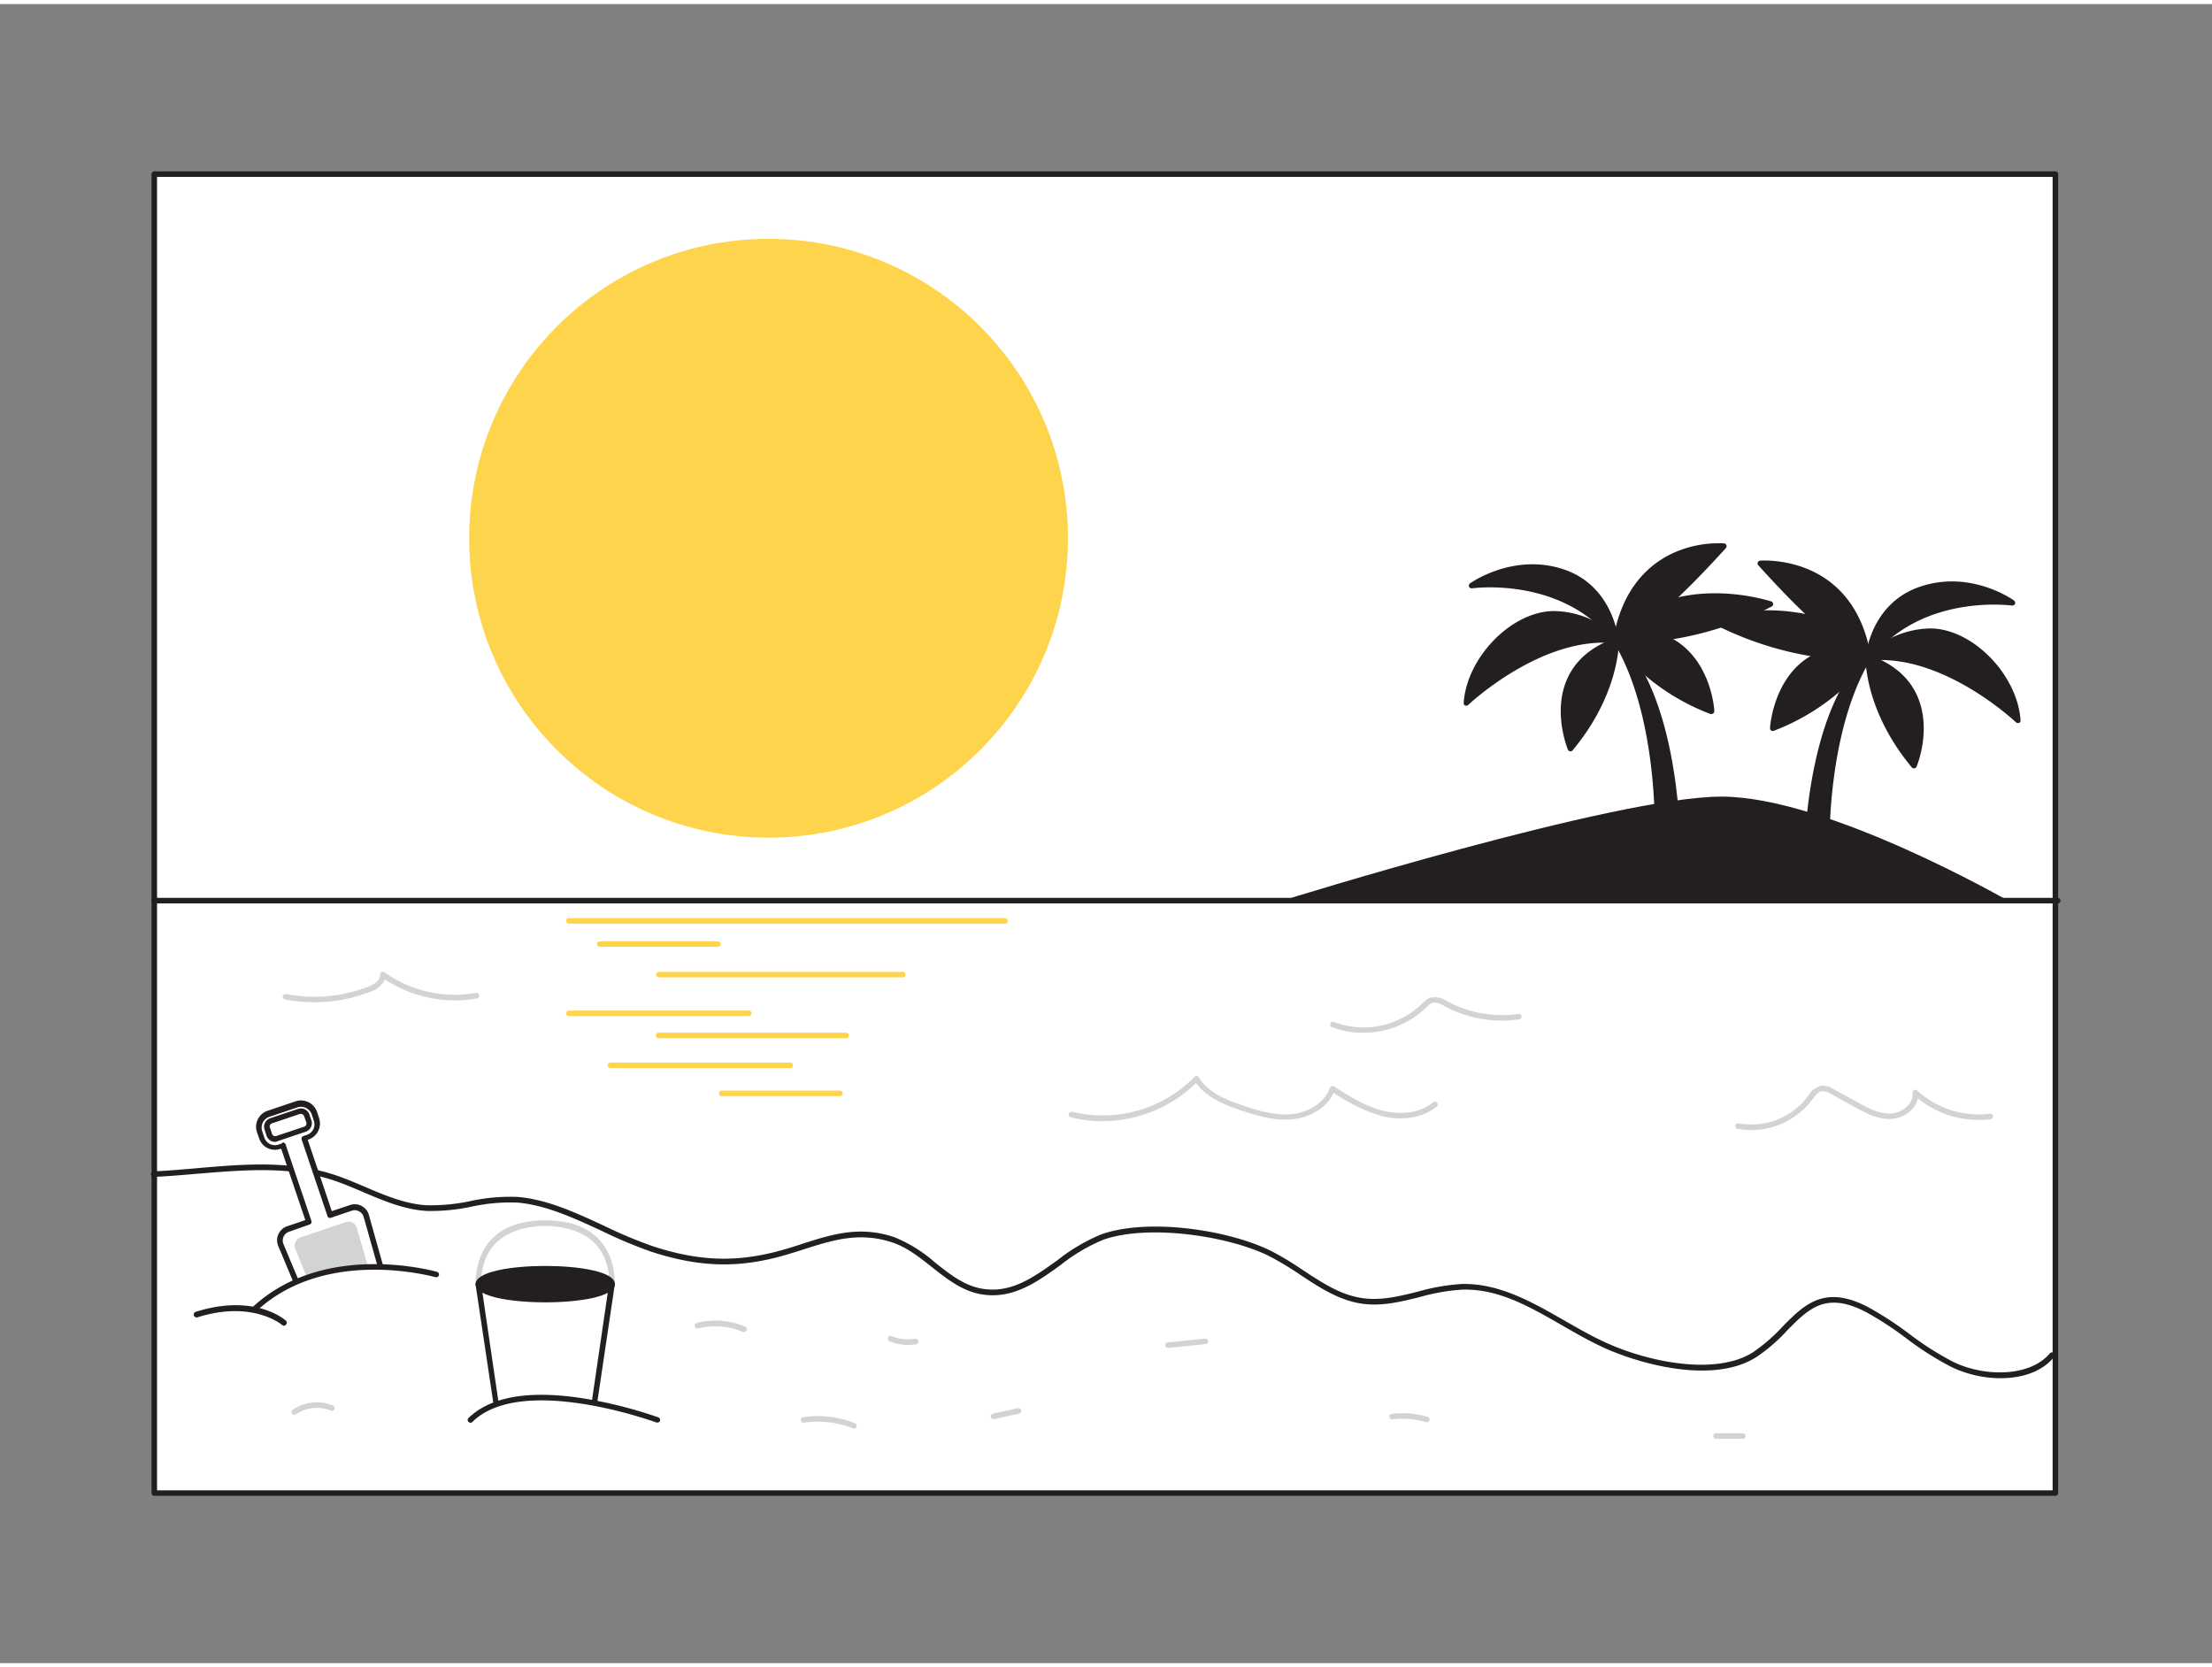 <svg xmlns="http://www.w3.org/2000/svg" viewBox="0 0 400 300" width="406" height="306" class="illustration styles_illustrationTablet__1DWOa"><rect x="0" y="0" width="400" height="300" fill="#808080" stroke="none"/><g id="_253_sun_flatline" data-name="#253_sun_flatline"><rect x="27.9" y="30.75" width="343.78" height="238.5" fill="#fff"></rect><path d="M371.68,269.75H27.9a.5.5,0,0,1-.5-.5V30.75a.5.5,0,0,1,.5-.5H371.68a.5.5,0,0,1,.5.5v238.5A.5.5,0,0,1,371.68,269.75Zm-343.28-1H371.18V31.25H28.4Z" fill="#231f20"></path><circle cx="138.98" cy="96.59" r="54.14" fill="#FFD44D"></circle><path d="M27.9,211.6c11-.5,22.37-2.95,33.06.77,5.42,1.89,10.53,5,16.25,5.37,5.51.35,11-2,16.46-1.5,8.31.68,16.45,6.31,24.34,8.89,7.52,2.46,14.06,3.08,22,1.15,7.6-1.86,13.58-5.53,21.68-2.8,5.83,2,9.74,8.17,15.78,9.31,8.79,1.65,14.5-7.16,22-9.81,8.17-2.89,22.6-.87,30.35,3,5.69,2.82,10.54,7.78,16.84,8.6,6,.79,11.85-2.43,17.91-2.58,9.46-.24,17.32,6.75,25.94,10.63,7.16,3.22,19.72,6.22,26.92,1.65,7.36-4.68,9.61-13.76,20.33-8.16,5.44,2.84,9.95,7.29,15.48,9.95s14,3,18-1.7" fill="#fff"></path><path d="M361.76,248.48a20.75,20.75,0,0,1-8.82-2,55.08,55.08,0,0,1-8.23-5.22,59.84,59.84,0,0,0-7.26-4.73c-7.26-3.79-10.35-.66-14.27,3.31a30.92,30.92,0,0,1-5.57,4.82c-7.78,4.94-20.88,1.31-27.39-1.61-2.64-1.19-5.24-2.69-7.75-4.13-5.93-3.41-11.48-6.62-18-6.46a36.54,36.54,0,0,0-7.71,1.34c-3.33.83-6.79,1.69-10.27,1.23-4.24-.55-7.85-2.93-11.35-5.24a55.3,55.3,0,0,0-5.65-3.4c-7.54-3.73-22-5.78-30-2.94a32.23,32.23,0,0,0-7.68,4.55c-4.32,3.12-8.8,6.35-14.55,5.27-3.39-.64-6.13-2.81-8.78-4.91-2.2-1.74-4.47-3.54-7.07-4.41-5.94-2-10.81-.45-16,1.21-1.73.55-3.53,1.13-5.42,1.59-7.49,1.83-14.13,1.49-22.23-1.15a83.18,83.18,0,0,1-8.89-3.73c-5-2.32-10.18-4.72-15.33-5.15a32.92,32.92,0,0,0-8.27.74,35,35,0,0,1-8.18.77c-4-.25-7.78-1.85-11.41-3.4-1.62-.7-3.3-1.41-5-2-8-2.8-16.62-2-24.93-1.33-2.61.23-5.32.46-7.95.58a.49.49,0,0,1-.52-.48.5.5,0,0,1,.48-.52c2.61-.12,5.3-.35,7.9-.58,8.42-.73,17.11-1.48,25.35,1.38,1.7.59,3.4,1.32,5,2,3.56,1.52,7.23,3.09,11.08,3.32a33.86,33.86,0,0,0,8-.76,33.76,33.76,0,0,1,8.52-.74c5.33.44,10.59,2.88,15.67,5.24a83.86,83.86,0,0,0,8.79,3.68c7.9,2.58,14.38,2.91,21.67,1.13,1.86-.46,3.64-1,5.36-1.58,5.32-1.7,10.35-3.31,16.6-1.2a25.43,25.43,0,0,1,7.37,4.58c2.67,2.12,5.2,4.12,8.34,4.71,5.34,1,9.44-2,13.79-5.1a33.38,33.38,0,0,1,7.93-4.69c8.48-3,23-.84,30.73,3a55,55,0,0,1,5.76,3.47c3.56,2.34,6.92,4.56,10.93,5.08,3.3.43,6.51-.36,9.9-1.21a37.3,37.3,0,0,1,7.93-1.37c6.68-.15,12.7,3.27,18.48,6.59,2.5,1.43,5.08,2.92,7.67,4.08,8.21,3.69,20,5.79,26.45,1.69a31.47,31.47,0,0,0,5.39-4.68c3.87-3.92,7.52-7.64,15.44-3.5a62,62,0,0,1,7.39,4.8,54.83,54.83,0,0,0,8.07,5.14c5.49,2.64,13.7,2.79,17.41-1.57a.49.49,0,0,1,.7-.06.51.51,0,0,1,.06.71C369.27,247.33,365.6,248.48,361.76,248.48Z" fill="#231f20"></path><path d="M363.09,162.12s-32.66-18.81-51.8-18.81-79.42,18.81-79.42,18.81Z" fill="#231f20"></path><path d="M299.71,149.08s.57-20.65-7.5-34c0,0,9.38,6.38,11.07,34A2.33,2.33,0,0,1,299.71,149.08Z" fill="#231f20"></path><path d="M301.55,150.41a3.22,3.22,0,0,1-2.17-1,.52.52,0,0,1-.17-.39c0-.2.47-20.65-7.43-33.7a.5.5,0,0,1,.08-.62.51.51,0,0,1,.63,0c.39.26,9.6,6.83,11.29,34.36a.48.48,0,0,1-.11.34,2.93,2.93,0,0,1-1.92,1Zm-1.33-1.56a2.11,2.11,0,0,0,1.45.56,1.89,1.89,0,0,0,1.1-.52c-.88-14-3.77-22.28-6-26.82a27.93,27.93,0,0,0-2.23-3.72C300.22,130.66,300.24,146.71,300.22,148.85Z" fill="#231f20"></path><path d="M292.21,115.1s12.9,1.05,27.92-6.64c0,0-8.4-2.74-16.85-.68S292.21,115.1,292.21,115.1Z" fill="#231f20"></path><path d="M293.77,115.64c-1,0-1.58,0-1.61,0a.5.5,0,0,1-.39-.25.49.49,0,0,1,0-.47c.11-.22,2.83-5.49,11.4-7.58s16.78.57,17.13.68a.5.5,0,0,1,.34.44.49.49,0,0,1-.27.48A60.11,60.11,0,0,1,293.77,115.64Zm-.68-1a58.42,58.42,0,0,0,25.65-6,33.81,33.81,0,0,0-15.34-.32C297.11,109.8,294.12,113.18,293.09,114.64Z" fill="#231f20"></path><path d="M292.21,115.1c4.12-1.76,10.18-6.76,19.52-17.08C311.73,98,295.21,96.48,292.21,115.1Z" fill="#231f20"></path><path d="M292.21,115.6a.5.5,0,0,1-.5-.58c1.59-9.84,7-14.08,11.18-15.9a20,20,0,0,1,8.88-1.6.5.5,0,0,1,.42.32.51.51,0,0,1-.09.52c-8.74,9.64-15.18,15.27-19.7,17.2A.43.43,0,0,1,292.21,115.6Zm18.42-17.12c-3.56,0-15,1.2-17.76,15.76C297.07,112.12,302.9,106.94,310.63,98.48Z" fill="#231f20"></path><path d="M292.21,115.1s.18,9.39-8.26,19.52C284,134.62,277.94,120.17,292.21,115.1Z" fill="#231f20"></path><path d="M284,135.12h-.08a.52.52,0,0,1-.39-.3c-.11-.28-2.78-6.84-.13-12.8,1.5-3.39,4.43-5.88,8.69-7.39a.51.51,0,0,1,.45.06.53.53,0,0,1,.22.4c0,.39.09,9.69-8.38,19.85A.49.49,0,0,1,284,135.12Zm7.73-19.29c-3.61,1.44-6.11,3.65-7.41,6.59-2,4.39-.75,9.29-.15,11.2C290.51,125.61,291.52,118.14,291.68,115.83Z" fill="#231f20"></path><path d="M292.21,115.1a16,16,0,0,0-11.46-4.88c-6.94.19-15,7.89-15.57,16.14C265.18,126.36,278.5,113.6,292.21,115.1Z" fill="#231f20"></path><path d="M265.18,126.86a.54.54,0,0,1-.22,0,.5.5,0,0,1-.28-.49c.55-8.18,8.51-16.4,16.06-16.61a16.37,16.37,0,0,1,11.84,5,.5.5,0,0,1,.07.56.51.51,0,0,1-.5.27c-13.29-1.45-26.5,11-26.63,11.13A.48.48,0,0,1,265.18,126.86Zm15.95-16.14h-.36c-7.1.19-13.75,7.76-14.93,14.38a54.42,54.42,0,0,1,7.46-5.36c4.36-2.6,10.83-5.52,17.54-5.24A15.35,15.35,0,0,0,281.13,110.72Z" fill="#231f20"></path><path d="M292.21,115.1s-.64-9.38-9.52-12.39-16.58,2.44-16.58,2.44S282.69,102.71,292.21,115.1Z" fill="#231f20"></path><path d="M292.21,115.6a.51.51,0,0,1-.4-.19c-9.22-12-25.46-9.79-25.62-9.76a.52.52,0,0,1-.54-.31.49.49,0,0,1,.18-.59c.32-.23,8-5.56,17-2.51s9.85,12.73,9.85,12.83a.49.49,0,0,1-.32.5Zm-22.79-11.13c5.13,0,15,1.12,22,8.87a13.75,13.75,0,0,0-8.86-10.15c-6-2-11.49-.07-14.25,1.3Z" fill="#231f20"></path><path d="M292.21,115.1a39.13,39.13,0,0,0,17.26,12.77s-.56-9-7.32-12.77S292.21,115.1,292.21,115.1Z" fill="#231f20"></path><path d="M309.47,128.37a.33.33,0,0,1-.17,0,40.13,40.13,0,0,1-17.51-12.94.53.53,0,0,1,0-.61c.14-.17,3.54-4,10.58-.11S310,127.46,310,127.83a.5.5,0,0,1-.2.44A.54.54,0,0,1,309.47,128.37Zm-16.6-13.21a39.53,39.53,0,0,0,16,11.94c-.32-2.24-1.69-8.63-7-11.56S293.74,114.41,292.87,115.16Z" fill="#231f20"></path><path d="M330.34,152.16s-.56-20.65,7.51-34c0,0-9.39,6.39-11.08,34A2.32,2.32,0,0,0,330.34,152.16Z" fill="#231f20"></path><path d="M328.5,153.49h-.2a2.93,2.93,0,0,1-1.92-1,.6.6,0,0,1-.11-.34c1.69-27.52,10.91-34.09,11.3-34.36a.5.5,0,0,1,.71.67c-7.9,13.05-7.45,33.5-7.44,33.7a.55.55,0,0,1-.16.39A3.26,3.26,0,0,1,328.5,153.49ZM327.29,152a1.83,1.83,0,0,0,1.1.52,2.07,2.07,0,0,0,1.45-.56c0-2.14,0-18.11,5.68-30.41C332.68,125.55,328.39,134.41,327.29,152Z" fill="#231f20"></path><path d="M337.85,118.18s-12.91,1-27.93-6.64c0,0,8.41-2.74,16.85-.68S337.85,118.18,337.85,118.18Z" fill="#231f20"></path><path d="M336.29,118.73a60.18,60.18,0,0,1-26.6-6.75.5.5,0,0,1-.27-.48.52.52,0,0,1,.35-.44,34.72,34.72,0,0,1,17.12-.68c8.58,2.09,11.29,7.36,11.41,7.58a.49.49,0,0,1,0,.47.5.5,0,0,1-.39.25S337.3,118.73,336.29,118.73Zm-25-7.06a58.37,58.37,0,0,0,25.65,6c-1-1.45-4-4.83-10.31-6.37A33.81,33.81,0,0,0,311.31,111.67Z" fill="#231f20"></path><path d="M337.85,118.18c-4.13-1.76-10.18-6.76-19.52-17.08C318.33,101.1,334.85,99.56,337.85,118.18Z" fill="#231f20"></path><path d="M337.85,118.68a.48.48,0,0,1-.2,0c-4.52-1.93-11-7.56-19.69-17.2a.5.5,0,0,1-.1-.52.5.5,0,0,1,.42-.32c.17,0,17-1.37,20.06,17.5a.51.51,0,0,1-.18.48A.5.5,0,0,1,337.85,118.68Zm-18.43-17.12c7.73,8.46,13.56,13.64,17.77,15.76C334.38,102.76,323,101.57,319.42,101.56Z" fill="#231f20"></path><path d="M337.85,118.18s-.19,9.39,8.26,19.52C346.11,137.7,352.11,123.25,337.85,118.18Z" fill="#231f20"></path><path d="M346.11,138.21a.53.53,0,0,1-.39-.18c-8.47-10.17-8.38-19.47-8.37-19.86a.49.49,0,0,1,.21-.4.54.54,0,0,1,.46-.06c4.26,1.52,7.18,4,8.68,7.39,2.65,6,0,12.52-.13,12.8a.51.51,0,0,1-.39.3Zm-7.73-19.29c.16,2.3,1.16,9.77,7.55,17.78.61-1.9,1.81-6.81-.14-11.2A12.79,12.79,0,0,0,338.38,118.92Z" fill="#231f20"></path><path d="M337.85,118.18a16,16,0,0,1,11.45-4.88c6.94.19,15,7.89,15.58,16.15C364.88,129.45,351.55,116.68,337.85,118.18Z" fill="#231f20"></path><path d="M364.88,130a.52.52,0,0,1-.35-.14c-.13-.13-13.34-12.59-26.63-11.13a.49.49,0,0,1-.5-.27.52.52,0,0,1,.07-.56,16.59,16.59,0,0,1,11.84-5c7.55.21,15.51,8.43,16.07,16.61a.51.51,0,0,1-.29.49A.54.54,0,0,1,364.88,130ZM340.1,117.56c6.39,0,12.49,2.78,16.66,5.26a54.7,54.7,0,0,1,7.46,5.37c-1.18-6.63-7.83-14.2-14.93-14.39a15.18,15.18,0,0,0-10.07,3.78Z" fill="#231f20"></path><path d="M337.85,118.18s.63-9.38,9.51-12.39,16.58,2.45,16.58,2.45S347.36,105.79,337.85,118.18Z" fill="#231f20"></path><path d="M337.85,118.68a.57.57,0,0,1-.18,0,.5.5,0,0,1-.32-.5c0-.1.76-9.75,9.85-12.83s16.71,2.28,17,2.51a.49.49,0,0,1,.17.59.49.49,0,0,1-.53.31c-.17,0-16.41-2.25-25.62,9.76A.53.53,0,0,1,337.85,118.68Zm15-13.28a16.46,16.46,0,0,0-5.34.87,13.72,13.72,0,0,0-8.86,10.15c7.51-8.36,18.44-9,23.11-8.85A20.59,20.59,0,0,0,352.86,105.4Z" fill="#231f20"></path><path d="M337.85,118.18A39.2,39.2,0,0,1,320.58,131s.56-9,7.32-12.77S337.85,118.18,337.85,118.18Z" fill="#231f20"></path><path d="M320.58,131.45a.54.54,0,0,1-.3-.1.51.51,0,0,1-.2-.43c0-.38.66-9.33,7.58-13.17s10.43-.06,10.57.11a.5.5,0,0,1,0,.61,40.2,40.2,0,0,1-17.5,12.95A.57.57,0,0,1,320.58,131.45ZM333.5,117a11.14,11.14,0,0,0-5.36,1.61c-5.28,2.93-6.64,9.32-7,11.56a39.51,39.51,0,0,0,16-11.94A5.61,5.61,0,0,0,333.5,117Z" fill="#231f20"></path><path d="M181.73,166.29H102.88a.51.51,0,0,1-.5-.5.5.5,0,0,1,.5-.5h78.85a.5.5,0,0,1,.5.5A.5.5,0,0,1,181.73,166.29Z" fill="#FFD44D"></path><path d="M129.83,170.47H108.46a.5.5,0,0,1-.5-.5.5.5,0,0,1,.5-.5h21.37a.5.5,0,0,1,.5.5A.5.5,0,0,1,129.83,170.47Z" fill="#FFD44D"></path><path d="M151.89,197.47H130.52a.5.5,0,0,1-.5-.5.5.5,0,0,1,.5-.5h21.37a.5.5,0,0,1,.5.5A.5.5,0,0,1,151.89,197.47Z" fill="#FFD44D"></path><path d="M163.26,176H119.14a.51.51,0,0,1-.5-.5.5.5,0,0,1,.5-.5h44.12a.5.5,0,0,1,.5.5A.5.5,0,0,1,163.26,176Z" fill="#FFD44D"></path><path d="M135.4,183H102.88a.5.5,0,0,1-.5-.5.51.51,0,0,1,.5-.5H135.4a.51.51,0,0,1,.5.5A.5.5,0,0,1,135.4,183Z" fill="#FFD44D"></path><path d="M142.91,192.4H110.4a.51.51,0,0,1-.5-.5.5.5,0,0,1,.5-.5h32.51a.5.5,0,0,1,.5.5A.5.5,0,0,1,142.91,192.4Z" fill="#FFD44D"></path><path d="M153,187h-33.9a.5.5,0,1,1,0-1H153a.5.5,0,0,1,0,1Z" fill="#FFD44D"></path><path d="M372.1,162.62H27.9a.5.5,0,0,1-.5-.5.5.5,0,0,1,.5-.5H372.1a.5.5,0,0,1,.5.5A.5.5,0,0,1,372.1,162.62Z" fill="#231f20"></path><path d="M199.29,202a22.67,22.67,0,0,1-5.63-.7.5.5,0,0,1,.25-1A23.23,23.23,0,0,0,216,194a.48.48,0,0,1,.41-.15.47.47,0,0,1,.38.24c1.7,2.8,5.05,4.1,8.06,5.11,2.81.94,5.81,1.82,8.85,1.51,2.65-.28,5.77-1.84,6.76-4.7a.51.51,0,0,1,.3-.31.52.52,0,0,1,.44,0c2.77,1.76,5.63,3.57,8.84,4.39,3.48.9,6.89.34,9.12-1.5a.5.5,0,0,1,.64.78c-2.48,2-6.22,2.66-10,1.69a30.77,30.77,0,0,1-8.62-4.19c-1.32,2.9-4.58,4.49-7.37,4.78-3.23.34-6.48-.62-9.27-1.55-3.2-1.07-6.39-2.42-8.24-5A24.4,24.4,0,0,1,199.29,202Z" fill="#d1d3d4"></path><path d="M316.69,203.61a13.26,13.26,0,0,1-2.51-.24.5.5,0,0,1-.39-.59.49.49,0,0,1,.59-.39,12.75,12.75,0,0,0,12.42-4.74l.13-.18a3.89,3.89,0,0,1,2.45-1.89,3.76,3.76,0,0,1,2.24.65l4.16,2.29c1.77,1,4,2.2,6.18,2.08a4.55,4.55,0,0,0,3.19-1.56,2.84,2.84,0,0,0,.71-2.16.51.51,0,0,1,.26-.51.52.52,0,0,1,.57.08,16.39,16.39,0,0,0,13.15,4.2.51.51,0,0,1,.56.43.5.5,0,0,1-.43.56,17.45,17.45,0,0,1-13.16-3.76,4,4,0,0,1-.9,1.8A5.58,5.58,0,0,1,342,201.6c-2.52.12-4.83-1.17-6.7-2.2l-4.16-2.3a2.93,2.93,0,0,0-1.64-.53c-.71.09-1.25.81-1.76,1.5l-.14.18A13.82,13.82,0,0,1,316.69,203.61Z" fill="#d1d3d4"></path><path d="M246.49,186a15.3,15.3,0,0,1-5.64-1,.49.49,0,0,1-.28-.65.5.5,0,0,1,.64-.28,15.21,15.21,0,0,0,15.92-3.29l.1-.1a3.86,3.86,0,0,1,1.38-1,4,4,0,0,1,3.18.69,20.81,20.81,0,0,0,12.8,2.23.51.51,0,0,1,.56.42.49.49,0,0,1-.42.57,21.8,21.8,0,0,1-13.36-2.31c-.87-.46-1.71-.91-2.42-.66a3,3,0,0,0-1,.78l-.1.1A16.22,16.22,0,0,1,246.49,186Z" fill="#d1d3d4"></path><path d="M56.85,180.5a28,28,0,0,1-5.31-.51.5.5,0,0,1-.4-.58.51.51,0,0,1,.59-.4,27.13,27.13,0,0,0,14.71-1.26c.71-.27,2.36-1,2.28-2.21a.51.51,0,0,1,.26-.47.52.52,0,0,1,.54,0,21.89,21.89,0,0,0,16.53,3.74.5.5,0,1,1,.18,1,23,23,0,0,1-16.63-3.45,4.38,4.38,0,0,1-2.81,2.31A28.24,28.24,0,0,1,56.85,180.5Z" fill="#d1d3d4"></path><path d="M154.33,257.52a.39.39,0,0,1-.18,0,17.15,17.15,0,0,0-8.77-1,.51.51,0,0,1-.57-.42.5.5,0,0,1,.43-.57,18,18,0,0,1,9.27,1.06.5.5,0,0,1-.18,1Z" fill="#d1d3d4"></path><path d="M134.56,240.12a.48.48,0,0,1-.2,0,12.79,12.79,0,0,0-8.12-.64.49.49,0,1,1-.24-1,13.72,13.72,0,0,1,8.76.68.51.51,0,0,1,.26.66A.5.5,0,0,1,134.56,240.12Z" fill="#d1d3d4"></path><path d="M47.32,205a2.57,2.57,0,0,0,3.25,1.61l.6-.21,4.67,13.86-3.75,1.26a2.18,2.18,0,0,0-1.33,2.87l3.29,7.83,15.33-1.85-3.14-11.21a2.17,2.17,0,0,0-2.79-1.47l-3.75,1.27L55,205.05l.6-.2a2.57,2.57,0,0,0,1.61-3.25l-.38-1.11a2.56,2.56,0,0,0-3.24-1.61l-5.06,1.71a2.57,2.57,0,0,0-1.61,3.25ZM49,202l5.06-1.71a1.11,1.11,0,0,1,1.41.7l.38,1.11a1.12,1.12,0,0,1-.7,1.42l-5.06,1.71a1.12,1.12,0,0,1-1.41-.7l-.38-1.12A1.11,1.11,0,0,1,49,202Z" fill="#fff"></path><path d="M54.05,232.67a.5.5,0,0,1-.47-.3l-3.28-7.84A2.68,2.68,0,0,1,51.93,221l3.28-1.11L50.85,207l-.13,0a3,3,0,0,1-3.87-1.92L46.47,204a3.06,3.06,0,0,1,1.92-3.88l5.06-1.71a3.07,3.07,0,0,1,3.88,1.92l.37,1.11a3.07,3.07,0,0,1-1.92,3.88l-.13.05L60,218.27l3.28-1.1A2.66,2.66,0,0,1,66.72,219l3.14,11.2a.5.5,0,0,1-.07.41.51.51,0,0,1-.35.22l-15.33,1.86Zm-2.88-26.82a.5.5,0,0,1,.47.34l4.68,13.86a.51.51,0,0,1-.32.63L52.25,222a1.68,1.68,0,0,0-1,2.2l3.13,7.48,14.38-1.74-3-10.64a1.68,1.68,0,0,0-.83-1,1.65,1.65,0,0,0-1.32-.11l-3.75,1.27a.53.53,0,0,1-.39,0,.49.49,0,0,1-.25-.28l-4.67-13.86a.5.5,0,0,1,.31-.63l.6-.2a2.1,2.1,0,0,0,1.19-1,2.07,2.07,0,0,0,.1-1.58l-.37-1.11a2.06,2.06,0,0,0-2.61-1.29l-5.06,1.7a2.06,2.06,0,0,0-1.29,2.62l.37,1.11h0a2.05,2.05,0,0,0,1,1.18,2,2,0,0,0,1.58.11l.6-.2A.41.41,0,0,1,51.17,205.85Zm-1.42-.1a1.63,1.63,0,0,1-1.54-1.1l-.37-1.12a1.62,1.62,0,0,1,1-2.05l5.06-1.7a1.62,1.62,0,0,1,2.05,1l.37,1.11a1.61,1.61,0,0,1-1,2l-5.06,1.71A1.52,1.52,0,0,1,49.75,205.75Zm4.67-5.06a.63.63,0,0,0-.19,0l-5.06,1.71h0a.59.59,0,0,0-.35.31.56.56,0,0,0,0,.47l.37,1.12a.61.61,0,0,0,.78.38L55,203a.63.63,0,0,0,.39-.79L55,201.11A.64.64,0,0,0,54.42,200.69ZM49,202h0Z" fill="#231f20"></path><path d="M55.5,230.32H67.13l-2.62-9.06a1.55,1.55,0,0,0-2-1L54.39,223a1.56,1.56,0,0,0-1,2.05Z" fill="#d1d3d4"></path><path d="M78.89,229.72S59,223.87,46,236" fill="#fff"></path><path d="M46,236.53a.51.51,0,0,1-.37-.15.5.5,0,0,1,0-.71c13.1-12.22,33.2-6.48,33.4-6.42a.5.5,0,0,1,.34.62.49.49,0,0,1-.62.33c-.2,0-19.76-5.63-32.44,6.2A.5.5,0,0,1,46,236.53Z" fill="#231f20"></path><path d="M110.69,232a.5.5,0,0,1-.5-.5c0-9.52-8.1-10.54-11.59-10.54S87,222,87,231.47a.5.5,0,0,1-.5.5.5.5,0,0,1-.5-.5c0-3.47,1.23-11.54,12.59-11.54s12.59,8.07,12.59,11.54A.5.5,0,0,1,110.69,232Z" fill="#d1d3d4"></path><path d="M110.69,231.47l-3.11,21c0,1.14-4,2.07-9,2.07s-9-.93-9-2.07l-3.12-21Z" fill="#fff"></path><path d="M98.6,255c-3.28,0-9.47-.54-9.47-2.57L86,231.54a.52.52,0,0,1,.11-.4.52.52,0,0,1,.38-.17h24.18a.5.5,0,0,1,.38.17.53.53,0,0,1,.12.4l-3.12,21C108.08,254.49,101.88,255,98.6,255ZM87.09,232l3,20.42c.09.6,3.15,1.64,8.48,1.64s8.4-1,8.48-1.57l3-20.49Z" fill="#231f20"></path><ellipse cx="98.6" cy="231.47" rx="12.09" ry="2.79" fill="#231f20"></ellipse><path d="M98.6,234.76c-6.06,0-12.59-1-12.59-3.29s6.53-3.29,12.59-3.29,12.59,1,12.59,3.29S104.67,234.76,98.6,234.76Zm0-5.58c-7.5,0-11.59,1.51-11.59,2.29s4.09,2.29,11.59,2.29,11.59-1.51,11.59-2.29S106.1,229.18,98.6,229.18Z" fill="#231f20"></path><path d="M118.88,256s-24.56-9.09-33.8,0" fill="#fff"></path><path d="M118.88,256.49a.51.51,0,0,1-.17,0c-.24-.09-24.37-8.88-33.28-.11a.5.5,0,0,1-.71,0,.49.49,0,0,1,0-.7c4-3.89,11-5.09,20.79-3.55a80.22,80.22,0,0,1,13.54,3.43.51.51,0,0,1,.29.65A.5.5,0,0,1,118.88,256.49Z" fill="#231f20"></path><path d="M51.37,238.52S46,233.71,35.56,237" fill="#fff"></path><path d="M51.37,239a.46.46,0,0,1-.33-.13s-5.29-4.57-15.33-1.4a.5.5,0,1,1-.3-1c10.62-3.35,16.07,1.4,16.3,1.61a.49.49,0,0,1,0,.7A.48.48,0,0,1,51.37,239Z" fill="#231f20"></path><path d="M315.18,259.44H310.3a.5.5,0,0,1-.5-.5.5.5,0,0,1,.5-.5h4.88a.51.51,0,0,1,.5.5A.5.5,0,0,1,315.18,259.44Z" fill="#d1d3d4"></path><path d="M53.21,255.1a.49.49,0,0,1-.41-.21.51.51,0,0,1,.12-.7,7.76,7.76,0,0,1,7.29-.77.49.49,0,0,1,.27.65.5.5,0,0,1-.66.27,6.72,6.72,0,0,0-6.32.67A.52.52,0,0,1,53.21,255.1Z" fill="#d1d3d4"></path><path d="M211.2,243a.5.5,0,0,1,0-1l6.74-.69a.51.51,0,0,1,.55.45.5.5,0,0,1-.45.55l-6.74.69Z" fill="#d1d3d4"></path><path d="M179.65,255.88a.48.48,0,0,1-.48-.39.49.49,0,0,1,.37-.59l4.54-1a.5.5,0,0,1,.59.38.5.5,0,0,1-.38.6l-4.53,1Z" fill="#d1d3d4"></path><path d="M257.94,256.4a.39.39,0,0,1-.15,0,15,15,0,0,0-6-.48.5.5,0,0,1-.56-.43.5.5,0,0,1,.43-.56,16,16,0,0,1,6.41.51.5.5,0,0,1-.14,1Z" fill="#d1d3d4"></path><path d="M164.18,242.46a8.56,8.56,0,0,1-3.32-.67.5.5,0,0,1-.26-.66.49.49,0,0,1,.65-.26,7.47,7.47,0,0,0,4.23.47.5.5,0,0,1,.18,1A8.14,8.14,0,0,1,164.18,242.46Z" fill="#d1d3d4"></path></g></svg>